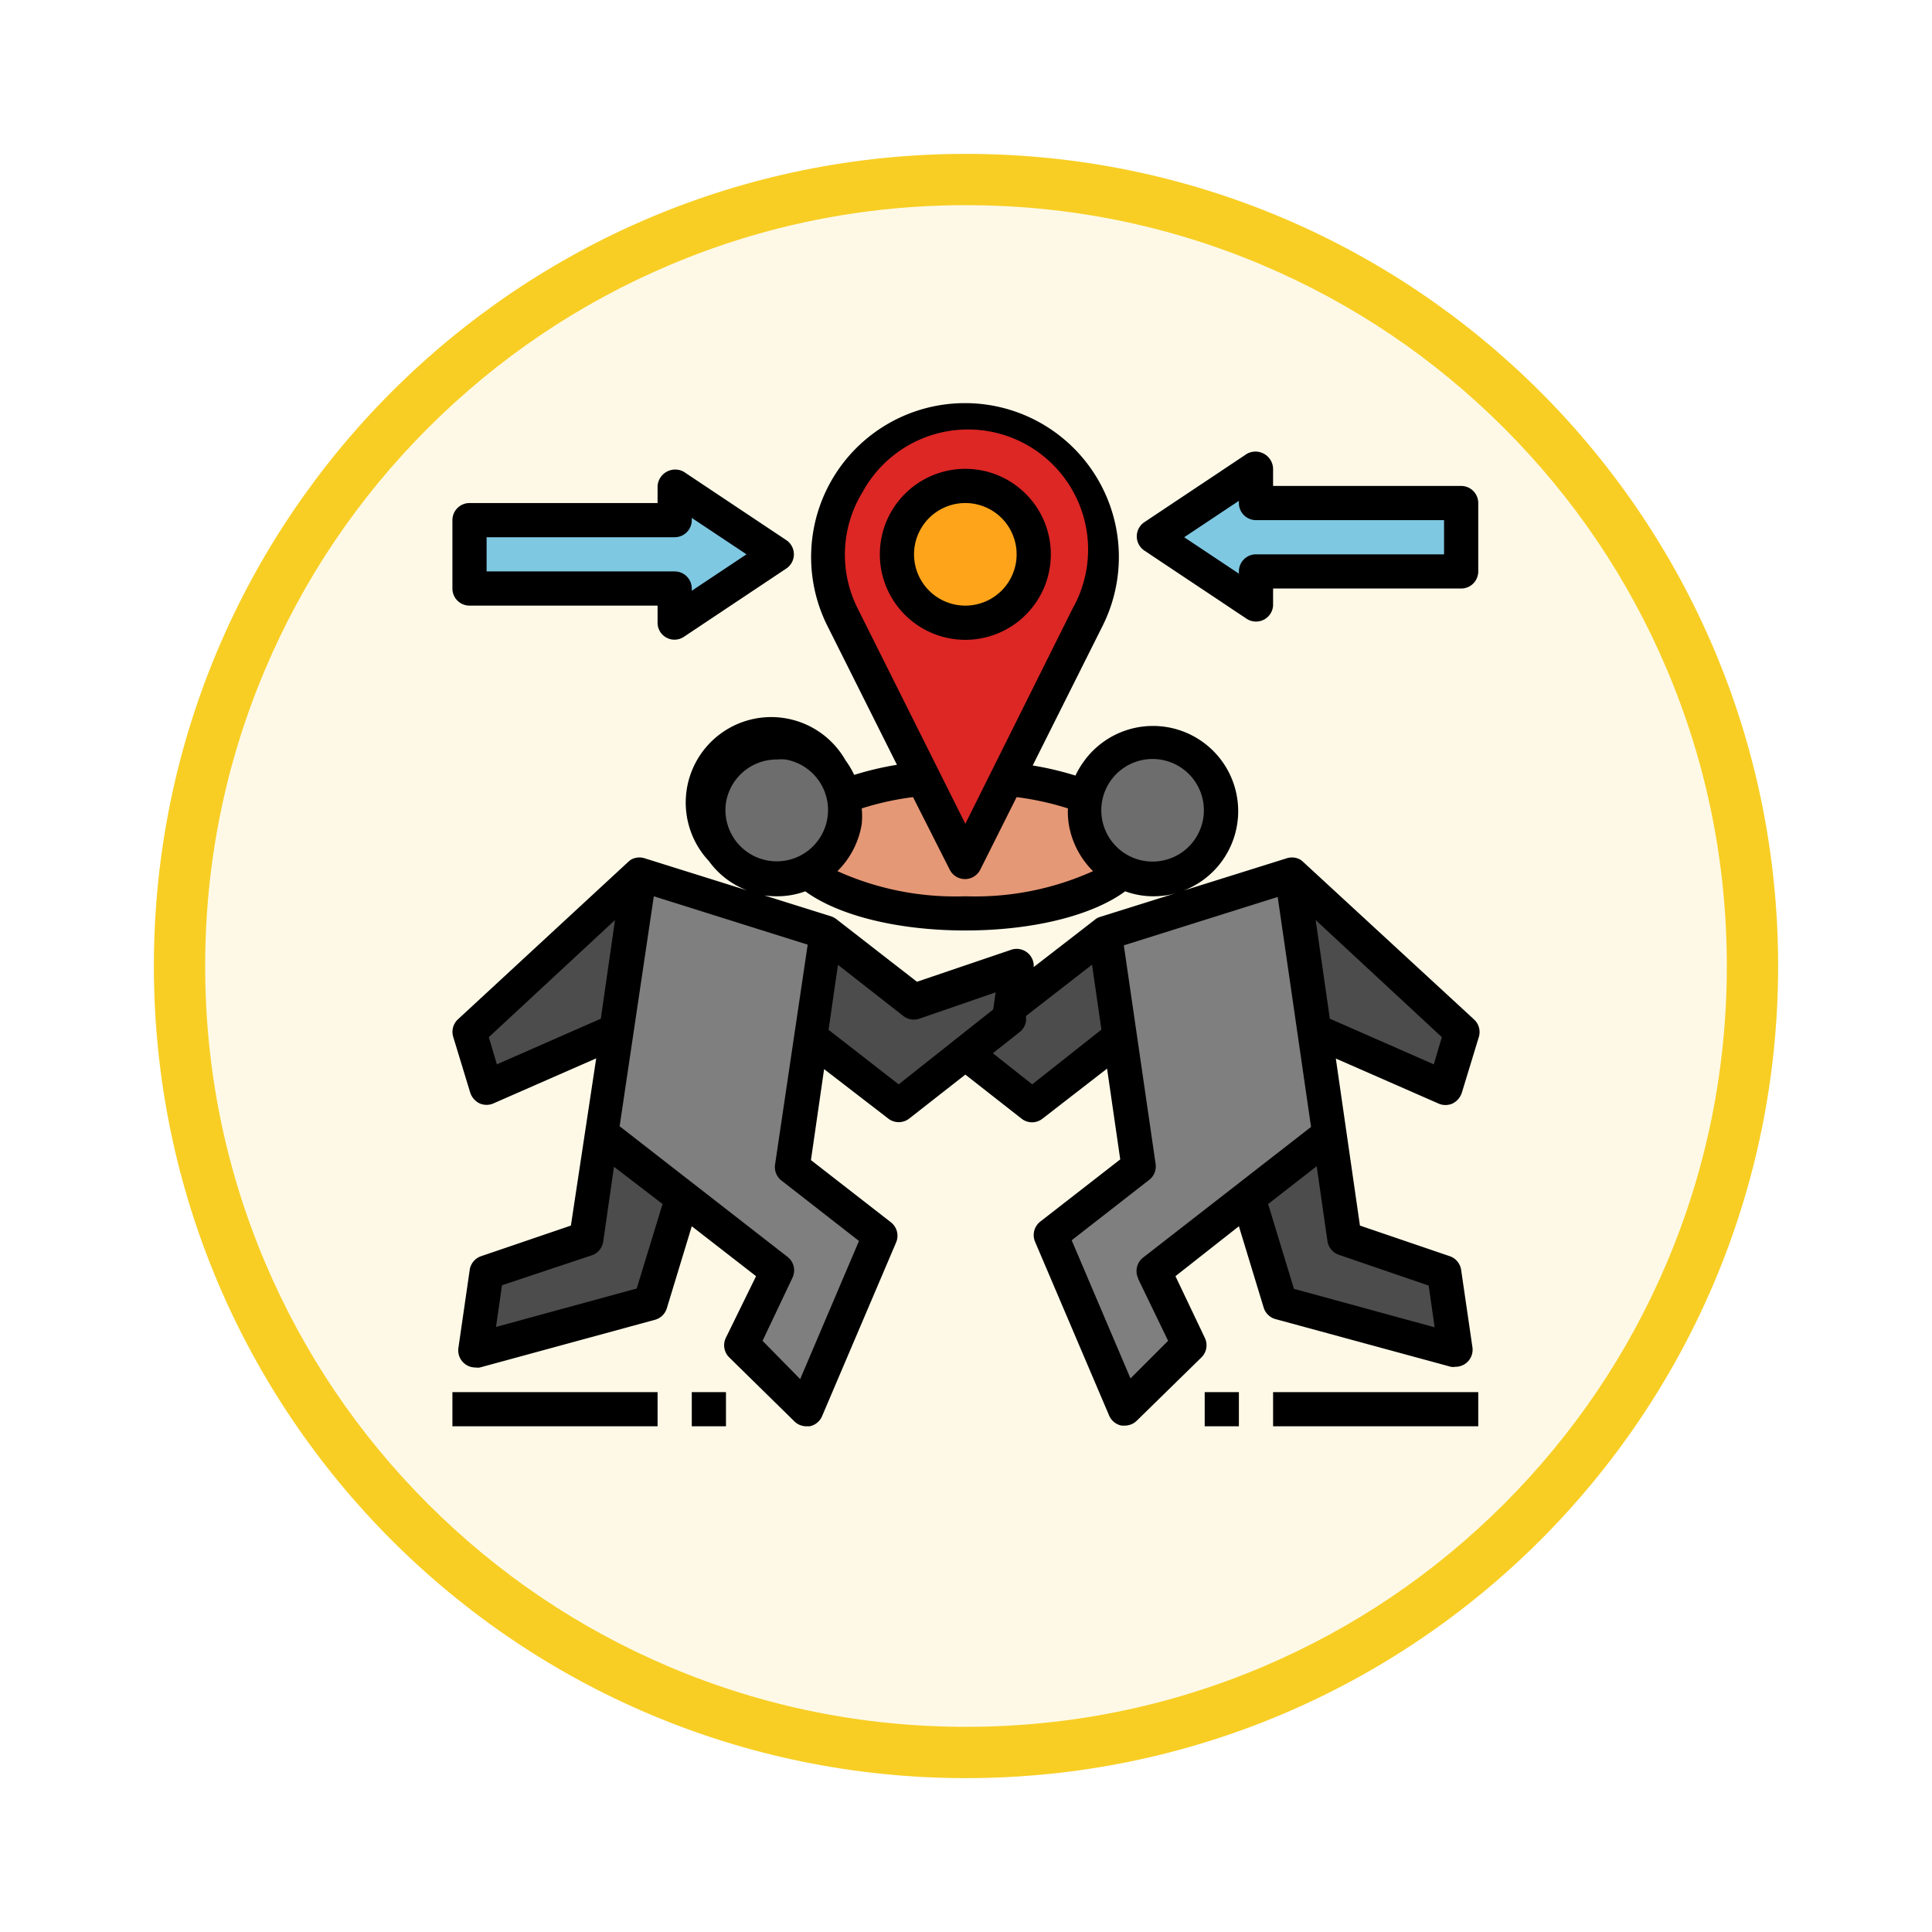<svg xmlns="http://www.w3.org/2000/svg" xmlns:xlink="http://www.w3.org/1999/xlink" width="113" height="113" viewBox="0 0 113 113">
  <defs>
    <filter id="Trazado_982547" x="0" y="0" width="113" height="113" filterUnits="userSpaceOnUse">
      <feOffset dy="3" input="SourceAlpha"/>
      <feGaussianBlur stdDeviation="3" result="blur"/>
      <feFlood flood-opacity="0.161"/>
      <feComposite operator="in" in2="blur"/>
      <feComposite in="SourceGraphic"/>
    </filter>
  </defs>
  <g id="Grupo_1209411" data-name="Grupo 1209411" transform="translate(-4774 -2692.216)">
    <g id="Grupo_1209059" data-name="Grupo 1209059" transform="translate(3662 1462)">
      <g id="Grupo_1209049" data-name="Grupo 1209049">
        <g id="Grupo_1208493" data-name="Grupo 1208493" transform="translate(0 -4397.209)">
          <g id="Grupo_1202104" data-name="Grupo 1202104" transform="translate(0 -1149.226)">
            <g id="Grupo_1201923" data-name="Grupo 1201923" transform="translate(-4174.49 4856.378)">
              <g id="Grupo_1176928" data-name="Grupo 1176928" transform="translate(5295.49 1926.273)">
                <g id="Grupo_1172322" data-name="Grupo 1172322" transform="translate(0 0)">
                  <g id="Grupo_1164700" data-name="Grupo 1164700">
                    <g id="Grupo_1160931" data-name="Grupo 1160931">
                      <g id="Grupo_1160749" data-name="Grupo 1160749">
                        <g id="Grupo_1158891" data-name="Grupo 1158891">
                          <g id="Grupo_1157406" data-name="Grupo 1157406">
                            <g id="Grupo_1155793" data-name="Grupo 1155793">
                              <g id="Grupo_1154704" data-name="Grupo 1154704">
                                <g id="Grupo_1150790" data-name="Grupo 1150790">
                                  <g id="Grupo_1154214" data-name="Grupo 1154214">
                                    <g id="Grupo_1152583" data-name="Grupo 1152583">
                                      <g id="Grupo_1146973" data-name="Grupo 1146973">
                                        <g id="Grupo_1146954" data-name="Grupo 1146954">
                                          <g transform="matrix(1, 0, 0, 1, -9, -6)" filter="url(#Trazado_982547)">
                                            <g id="Trazado_982547-2" data-name="Trazado 982547" transform="translate(9 6)" fill="#fef9e7">
                                              <path d="M 47.5 93.5 C 41.289 93.5 35.265 92.284 29.595 89.886 C 24.118 87.569 19.198 84.252 14.973 80.027 C 10.748 75.802 7.431 70.882 5.114 65.405 C 2.716 59.735 1.5 53.711 1.5 47.5 C 1.5 41.289 2.716 35.265 5.114 29.595 C 7.431 24.118 10.748 19.198 14.973 14.973 C 19.198 10.748 24.118 7.431 29.595 5.114 C 35.265 2.716 41.289 1.5 47.5 1.5 C 53.711 1.5 59.735 2.716 65.405 5.114 C 70.882 7.431 75.802 10.748 80.027 14.973 C 84.252 19.198 87.569 24.118 89.886 29.595 C 92.284 35.265 93.5 41.289 93.5 47.5 C 93.5 53.711 92.284 59.735 89.886 65.405 C 87.569 70.882 84.252 75.802 80.027 80.027 C 75.802 84.252 70.882 87.569 65.405 89.886 C 59.735 92.284 53.711 93.5 47.5 93.5 Z" stroke="none"/>
                                              <path d="M 47.5 3 C 41.491 3 35.664 4.176 30.18 6.496 C 24.881 8.737 20.122 11.946 16.034 16.034 C 11.946 20.121 8.737 24.881 6.496 30.179 C 4.176 35.664 3 41.491 3 47.5 C 3 53.509 4.176 59.336 6.496 64.82 C 8.737 70.119 11.946 74.878 16.034 78.966 C 20.122 83.054 24.881 86.263 30.18 88.504 C 35.664 90.824 41.491 92 47.5 92 C 53.509 92 59.336 90.824 64.821 88.504 C 70.119 86.263 74.878 83.054 78.966 78.966 C 83.054 74.878 86.263 70.119 88.504 64.82 C 90.824 59.336 92 53.509 92 47.5 C 92 41.491 90.824 35.664 88.504 30.179 C 86.263 24.881 83.054 20.121 78.966 16.034 C 74.878 11.946 70.119 8.737 64.821 6.496 C 59.336 4.176 53.509 3 47.5 3 M 47.5 0 C 73.734 0 95 21.266 95 47.5 C 95 73.733 73.734 95 47.5 95 C 21.266 95 7.62939453125e-06 73.733 7.62939453125e-06 47.5 C 7.62939453125e-06 21.266 21.266 0 47.5 0 Z" stroke="none" fill="#f8ce24"/>
                                            </g>
                                          </g>
                                        </g>
                                      </g>
                                    </g>
                                  </g>
                                </g>
                              </g>
                            </g>
                          </g>
                        </g>
                      </g>
                    </g>
                  </g>
                </g>
              </g>
            </g>
          </g>
        </g>
      </g>
    </g>
    <g id="point_14147733" transform="translate(4798.461 2713.638)">
      <ellipse id="Elipse_12680" data-name="Elipse 12680" cx="10" cy="4" rx="10" ry="4" transform="translate(22 24)" fill="#e59876"/>
      <path id="Trazado_1047704" data-name="Trazado 1047704" d="M32,3a8,8,0,0,1,7.19,11.63L32,29,24.81,14.63A8,8,0,0,1,32,3Z" fill="#dc2725"/>
      <circle id="Elipse_12681" data-name="Elipse 12681" cx="4" cy="4" r="4" transform="translate(28 7)" fill="#fda41a"/>
      <path id="Trazado_1047705" data-name="Trazado 1047705" d="M21,11,15,7V9H3v4H15v2Z" fill="#7fc8e2"/>
      <path id="Trazado_1047706" data-name="Trazado 1047706" d="M43,10l6-4V8H61v4H49v2Z" fill="#7fc8e2"/>
      <path id="Trazado_1047707" data-name="Trazado 1047707" d="M42.14,46.84l-5.14,4L41.33,61l3.74-3.76-2.05-4.32,10.27-7.99-.88-6.08-1.32-9.12L40.16,33.17l.88,6.08Z" fill="#7f7f7f"/>
      <g id="Grupo_1209410" data-name="Grupo 1209410">
        <path id="Trazado_1047708" data-name="Trazado 1047708" d="M32,40.15l3.9,3.09,5.14-3.99-.88-6.08-5.14,3.99-.31-.11.31.11,5.14-3.99" fill="#4c4c4c"/>
        <path id="Trazado_1047709" data-name="Trazado 1047709" d="M51.09,29.73,61,38.93l-.95,3.28-7.64-3.36" fill="#4c4c4c"/>
        <path id="Trazado_1047710" data-name="Trazado 1047710" d="M34.71,37.05l.31.11,5.14-3.99" fill="#4c4c4c"/>
        <path id="Trazado_1047711" data-name="Trazado 1047711" d="M53.29,44.93l.88,6.08L60,53l.66,4.56-10.23-2.8-1.88-6.14" fill="#4c4c4c"/>
      </g>
      <path id="Trazado_1047712" data-name="Trazado 1047712" d="M21.86,46.84l5.14,4L22.67,61l-3.74-3.76,2.05-4.32L10.71,44.93l.88-6.08,1.32-9.12,10.93,3.44-.88,6.08Z" fill="#7f7f7f"/>
      <path id="Trazado_1047713" data-name="Trazado 1047713" d="M12.91,29.73,3,38.93l.96,3.28,7.63-3.36" fill="#4c4c4c"/>
      <path id="Trazado_1047714" data-name="Trazado 1047714" d="M22.96,39.25l5.14,3.99,6.46-5.12L35,35.08l-6.02,2.08-5.14-3.99" fill="#4c4c4c"/>
      <path id="Trazado_1047715" data-name="Trazado 1047715" d="M10.71,44.93l-.88,6.08L4,53l-.66,4.56,10.23-2.8,1.88-6.14" fill="#4c4c4c"/>
      <circle id="Elipse_12682" data-name="Elipse 12682" cx="4" cy="4" r="4" transform="translate(17 22)" fill="#6d6d6d"/>
      <circle id="Elipse_12683" data-name="Elipse 12683" cx="4" cy="4" r="4" transform="translate(39 22)" fill="#6d6d6d"/>
      <path id="Trazado_1047716" data-name="Trazado 1047716" d="M2,60H14v2H2Z"/>
      <path id="Trazado_1047717" data-name="Trazado 1047717" d="M3,14H14v1a.988.988,0,0,0,1.53.83l6-4a1,1,0,0,0,0-1.66l-6-4A1.033,1.033,0,0,0,14,7V8H3A1,1,0,0,0,2,9v4a1,1,0,0,0,1,1Zm1-4H15a1,1,0,0,0,1-1V8.87L19.2,11,16,13.13V13a1,1,0,0,0-1-1H4Z"/>
      <path id="Trazado_1047718" data-name="Trazado 1047718" d="M16,60h2v2H16Z"/>
      <path id="Trazado_1047719" data-name="Trazado 1047719" d="M50,60H62v2H50Z"/>
      <path id="Trazado_1047720" data-name="Trazado 1047720" d="M61,7H50V6a1.03,1.03,0,0,0-1.53-.88l-6,4a1,1,0,0,0,0,1.66l6,4A1,1,0,0,0,50,14V13H61a1,1,0,0,0,1-1V8A1,1,0,0,0,61,7Zm-1,4H49a1,1,0,0,0-1,1v.13L44.8,10,48,7.87V8a1,1,0,0,0,1,1H60Z"/>
      <path id="Trazado_1047721" data-name="Trazado 1047721" d="M60.4,58.52a.75.75,0,0,0,.26,0,1,1,0,0,0,1-1.14L61,52.86a1,1,0,0,0-.67-.81l-5.25-1.79-1.41-9.77,6,2.63a1,1,0,0,0,.41.09,1.06,1.06,0,0,0,.42-.09,1.08,1.08,0,0,0,.54-.63l1-3.28a1,1,0,0,0-.28-1L51.77,29l-.14-.12a1,1,0,0,0-.84-.1l-6,1.88a4.982,4.982,0,1,0-5.85-7.56,5.17,5.17,0,0,0-.5.84,18.37,18.37,0,0,0-2.5-.59l4.12-8.23a9,9,0,1,0-16.16,0L28,23.31a18.37,18.37,0,0,0-2.5.59,5.17,5.17,0,0,0-.5-.84,5,5,0,1,0-8,5.88,4.9,4.9,0,0,0,2.25,1.72l-6-1.88a1,1,0,0,0-.84.1l-.14.12L2.32,38.2a1,1,0,0,0-.28,1l1,3.28a1.08,1.08,0,0,0,.54.63A1.06,1.06,0,0,0,4,43.2a1,1,0,0,0,.41-.09l6-2.63L8.93,50.26,3.68,52.05a1,1,0,0,0-.67.81l-.66,4.56a1,1,0,0,0,1,1.14.75.75,0,0,0,.26,0l10.24-2.79a1,1,0,0,0,.69-.67L16,50.3l3.76,2.92L18,56.81A1,1,0,0,0,18.22,58L22,61.71a1,1,0,0,0,.7.29h.19a1,1,0,0,0,.73-.59l4.33-10.16a1,1,0,0,0-.3-1.18l-4.68-3.64.77-5.32L27.49,44a1,1,0,0,0,1.23,0L32,41.43,35.28,44a.987.987,0,0,0,1.23.01l3.78-2.93.77,5.31-4.68,3.64a1,1,0,0,0-.3,1.18l4.33,10.16a1,1,0,0,0,.73.59h.19a1,1,0,0,0,.7-.29L45.78,58A1,1,0,0,0,46,56.81l-1.71-3.59L48,50.3l1.45,4.76a1,1,0,0,0,.69.67Zm-1-17.69-6.08-2.67-.83-5.77,7.38,6.85ZM42.53,23a3,3,0,1,1-2,1.2,3,3,0,0,1,2-1.2ZM26,7.34a7.024,7.024,0,1,1,12.27,6.84L32,26.76,25.71,14.18A7,7,0,0,1,26,7.34Zm5.09,22.11a1,1,0,0,0,1.78,0L35,25.2a17,17,0,0,1,3,.66,4.78,4.78,0,0,0,.05.92,5,5,0,0,0,1.42,2.75A16.77,16.77,0,0,1,32,31a16.77,16.77,0,0,1-7.48-1.47,5,5,0,0,0,1.42-2.75,4.78,4.78,0,0,0,0-.92,17,17,0,0,1,3-.66ZM18,25.53A3,3,0,0,1,21,23a2.59,2.59,0,0,1,.48,0A3,3,0,1,1,18,25.53Zm2.18,5.41A5.25,5.25,0,0,0,21,31a4.8,4.8,0,0,0,1.64-.29C24.58,32.13,28.06,33,32,33s7.42-.87,9.35-2.29A4.8,4.8,0,0,0,43,31a5.35,5.35,0,0,0,.79-.06,5.12,5.12,0,0,0,.77-.2l-4.69,1.47a.89.89,0,0,0-.33.19L36,35.14a1,1,0,0,0-1.35-1L29.17,36l-4.71-3.66a1.09,1.09,0,0,0-.32-.17L19.45,30.7a4.83,4.83,0,0,0,.77.24ZM4.6,40.83l-.47-1.59,7.38-6.85-.83,5.77Zm8.18,13.11L4.55,56.19l.35-2.44L10.15,52a1,1,0,0,0,.67-.8l.63-4.38L14.29,49Zm13-2.78-3.44,8.08L20.14,57l1.75-3.69a1,1,0,0,0-.29-1.22l-9.82-7.64,2-13.45,9,2.83L20.87,46.7a1,1,0,0,0,.38.93ZM28.1,42,24,38.81l.55-3.8L28.37,38a1,1,0,0,0,.94.16l4.46-1.54-.14,1Zm7.81,0-2.3-1.82,1.57-1.24a1,1,0,0,0,.37-.64V38l3.86-3,.55,3.8Zm6.2,11.38L43.86,57l-2.2,2.2-3.44-8.08,4.53-3.53a1,1,0,0,0,.38-.93L41.27,33.87l9-2.83,1.95,13.45L42.4,52.13a1,1,0,0,0-.29,1.22ZM49.71,49l2.84-2.21.63,4.38a1,1,0,0,0,.67.8l5.25,1.8.35,2.44-8.23-2.25Z"/>
      <path id="Trazado_1047722" data-name="Trazado 1047722" d="M46,60h2v2H46Z"/>
      <path id="Trazado_1047723" data-name="Trazado 1047723" d="M37,11a5,5,0,1,0-5,5A5,5,0,0,0,37,11Zm-8,0a3,3,0,1,1,3,3A3,3,0,0,1,29,11Z"/>
    </g>
  </g>
</svg>
